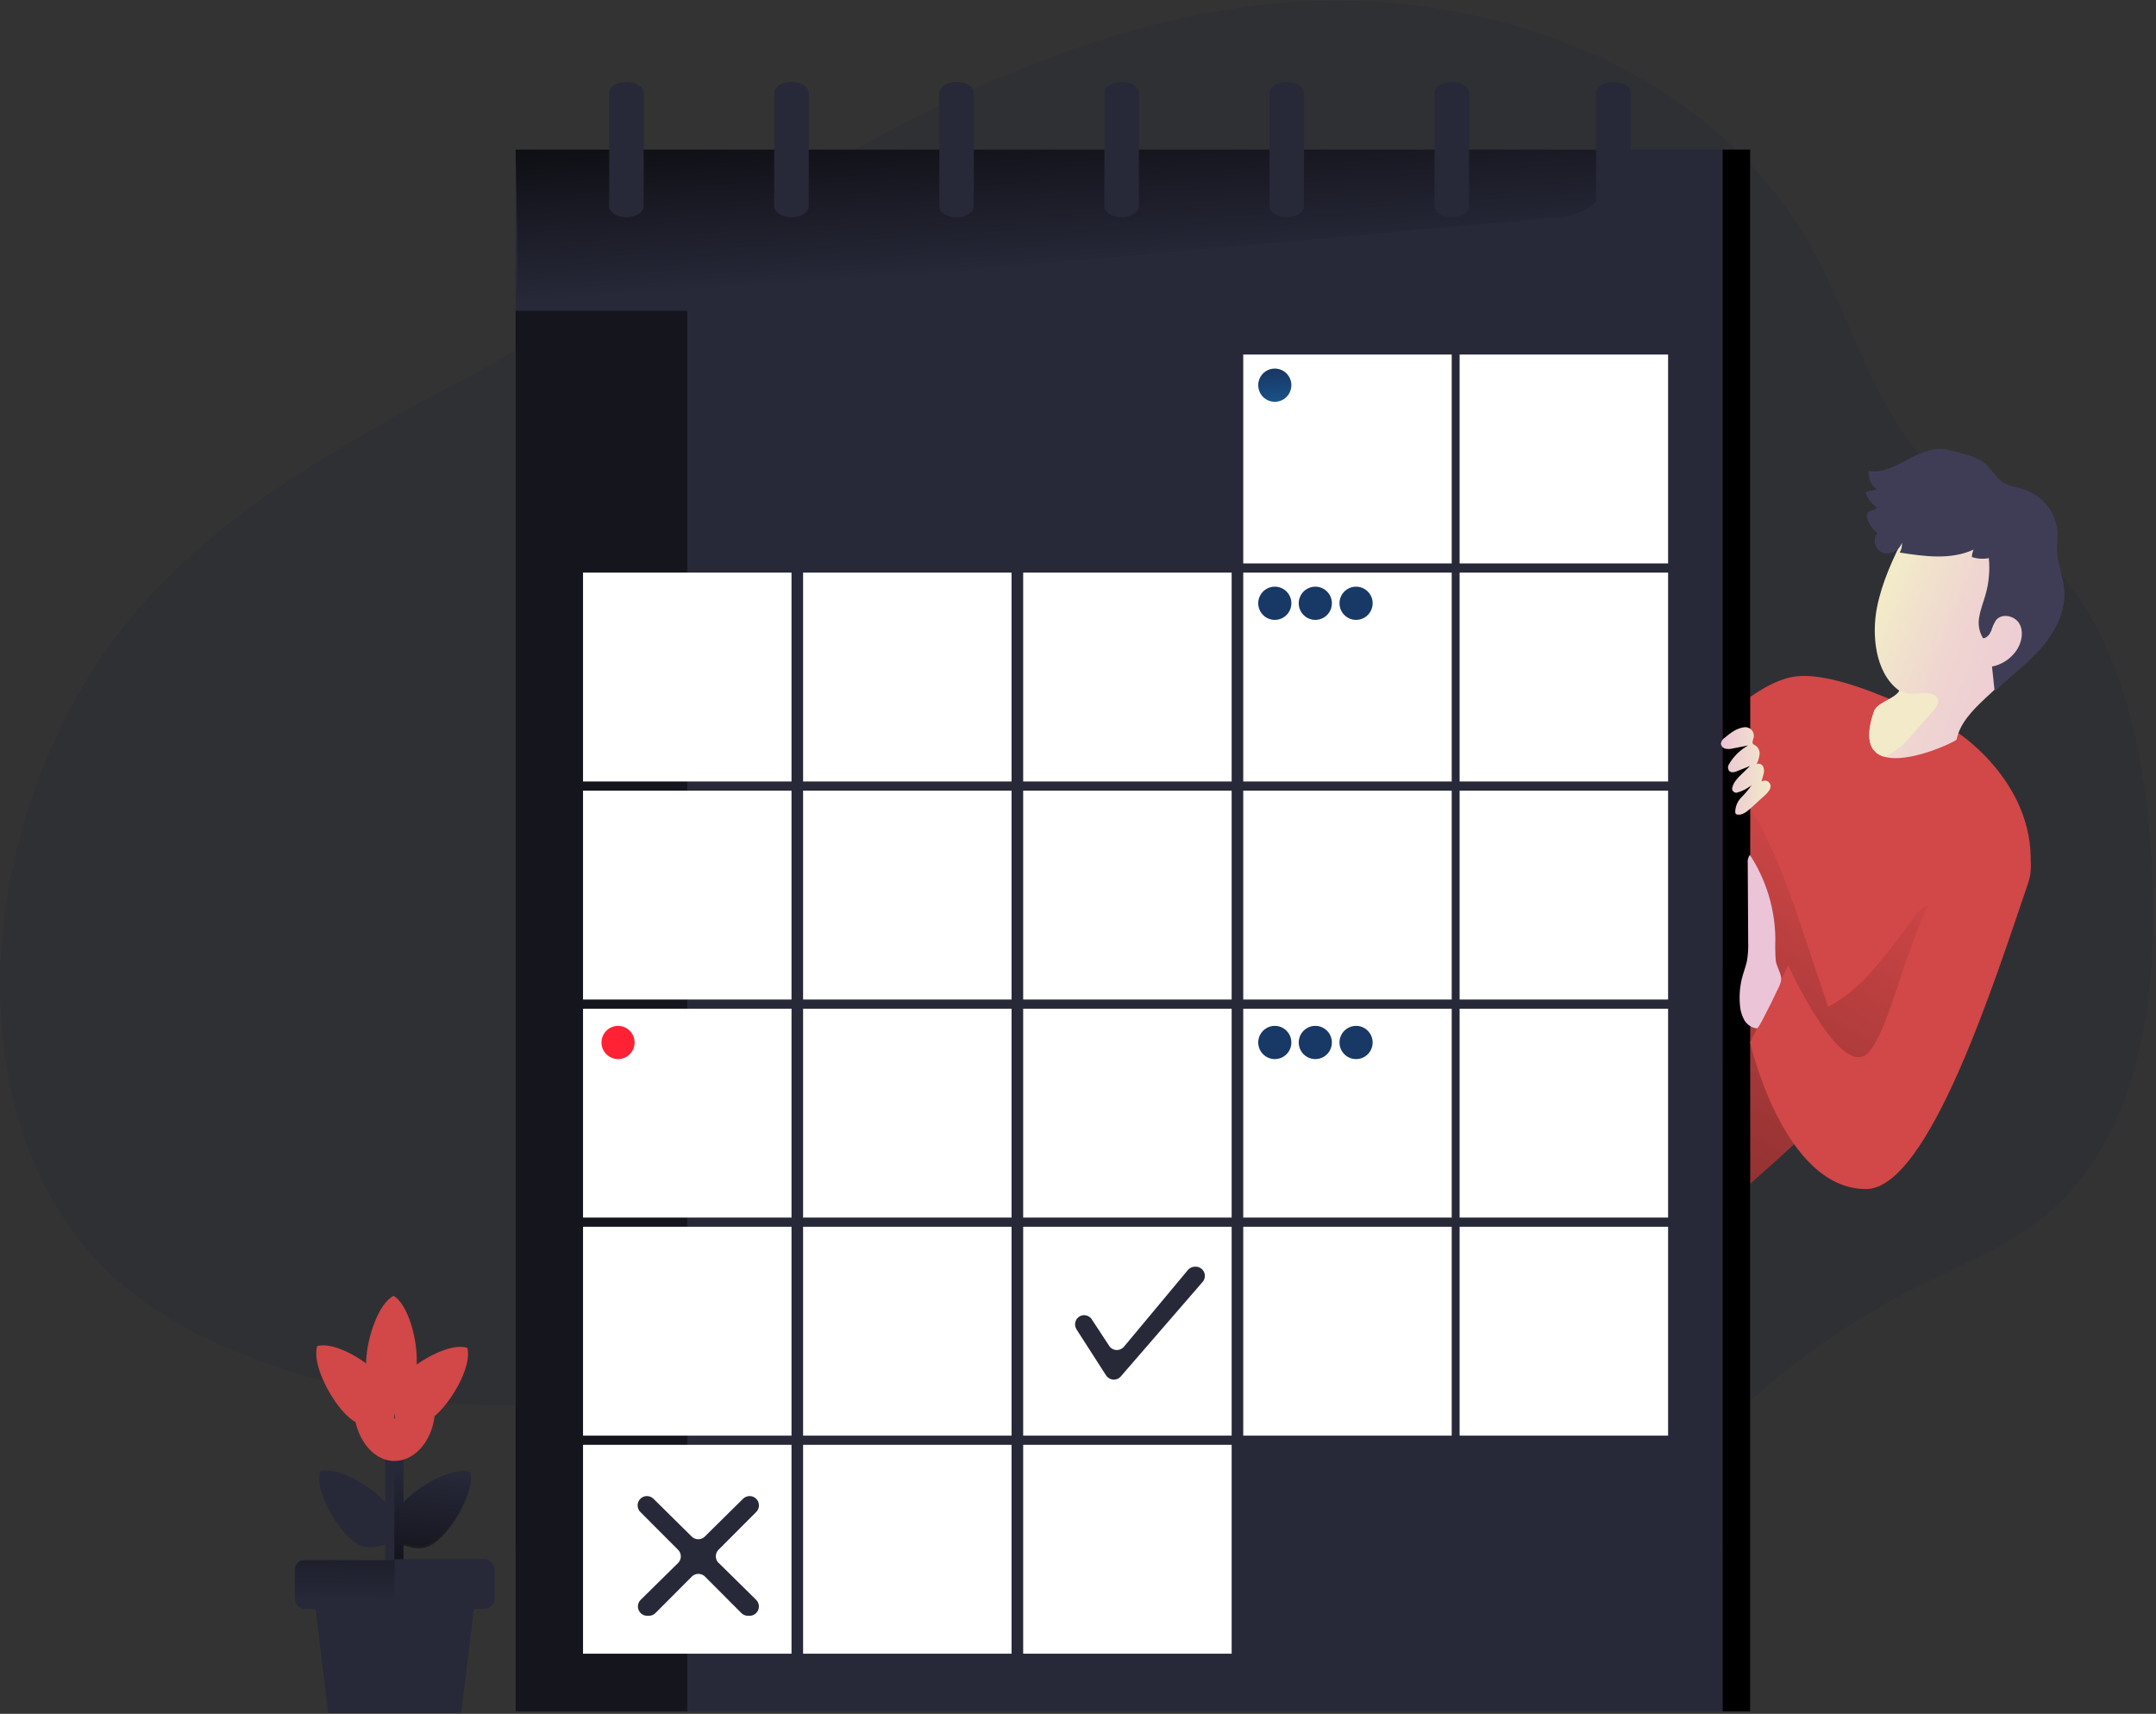 <svg width="698" height="555" viewBox="0 0 698 555" fill="none" xmlns="http://www.w3.org/2000/svg">
<rect x="0" y="0" width="698" height="555" fill="#333333" stroke="none"/>
<path opacity="0.3" d="M151.35 122.146C110.166 144.192 67.733 167.281 39.028 204.203C21.789 226.403 10.303 252.828 4.255 280.324C-6.105 327.256 1.565 381.664 37.205 413.94C49.607 425.222 64.776 433.186 80.421 439.304C112.852 451.964 147.711 457.143 182.411 454.458C210.907 452.23 239.355 444.706 267.707 448.291C302.289 452.651 332.483 472.919 364.699 486.265C404.73 502.785 448.319 508.743 491.302 503.57C502.139 502.25 513.11 500.137 522.64 494.803C533.955 488.464 542.34 478.11 551.26 468.645C571.37 447.223 595.094 429.523 621.34 416.359C635.106 409.457 649.692 403.73 661.645 394.016C693.127 368.49 698.517 322.81 696.685 282.303C694.854 241.795 685.743 197.081 653.393 172.482C646.172 166.994 638.044 162.74 631.042 156.956C607.688 137.663 600.705 105.368 585.746 78.971C552.204 19.945 477.364 -5.897 409.984 1.407C313.432 11.876 234.356 77.719 151.35 122.146Z" fill="#272838"/>
<path d="M657.219 282.714C656.341 290.84 646.334 304.483 632.492 319.818C609.806 344.905 576.846 374.494 557.022 391.732C546.795 400.633 540.07 406.245 540.07 406.245V251.805C540.07 251.805 564.072 221.001 581.511 219.022C598.949 217.043 634.142 237.484 634.142 237.484C634.142 237.484 660.157 254.453 657.219 282.714Z" fill="#D24747"/>
<path d="M632.492 319.818C609.806 344.905 576.846 374.494 557.022 391.732C555.543 389.37 555.247 386.158 555.114 383.252C554.589 368.729 554.713 354.188 554.847 339.656C554.971 325.545 555.095 311.443 555.982 297.361C556.822 284.244 558.424 270.83 564.415 259.119C565.767 260.33 566.883 261.782 567.707 263.402C575.253 276.394 580.022 290.726 584.792 304.952C587.152 311.963 589.511 319.002 591.871 326.071C597.158 323.156 601.885 319.32 605.828 314.741C609.453 310.716 612.687 306.366 616.016 302.103C618.344 299.12 622.885 290.63 626.51 293.823C632.387 298.957 632.864 310.707 632.492 319.818Z" fill="url(#paint0_linear)"/>
<path d="M557.69 48.464H166.947V501.983H557.69V48.464Z" fill="#272838"/>
<path d="M557.69 48.464H166.947V501.983H557.69V48.464Z" fill="url(#paint1_linear)"/>
<path d="M503.99 70.386L166.947 100.664C168.464 100.664 166.947 58.598 166.947 48.464H522.306V52.02C522.306 56.89 520.377 61.559 516.942 65.003C513.507 68.447 508.849 70.383 503.99 70.386Z" fill="url(#paint2_linear)"/>
<path d="M557.69 100.664H166.947V554.183H557.69V100.664Z" fill="#272838"/>
<path d="M222.498 100.664H166.947V554.183H222.498V100.664Z" fill="url(#paint3_linear)"/>
<path d="M256.25 185.427H188.755V253.067H256.25V185.427Z" fill="white"/>
<path d="M327.493 185.427H259.999V253.067H327.493V185.427Z" fill="white"/>
<path d="M398.746 185.427H331.252V253.067H398.746V185.427Z" fill="white"/>
<path d="M469.99 185.427H402.495V253.067H469.99V185.427Z" fill="white"/>
<path d="M256.25 256.04H188.755V323.681H256.25V256.04Z" fill="white"/>
<path d="M327.493 256.04H259.999V323.681H327.493V256.04Z" fill="white"/>
<path d="M398.746 256.04H331.252V323.681H398.746V256.04Z" fill="white"/>
<path d="M469.99 256.04H402.495V323.681H469.99V256.04Z" fill="white"/>
<path d="M256.25 326.654H188.755V394.294H256.25V326.654Z" fill="white"/>
<path d="M327.493 326.654H259.999V394.294H327.493V326.654Z" fill="white"/>
<path d="M398.746 326.654H331.252V394.294H398.746V326.654Z" fill="white"/>
<path d="M469.99 326.654H402.495V394.294H469.99V326.654Z" fill="white"/>
<path d="M256.25 397.267H188.755V464.907H256.25V397.267Z" fill="white"/>
<path d="M327.493 397.267H259.999V464.907H327.493V397.267Z" fill="white"/>
<path d="M398.746 397.267H331.252V464.907H398.746V397.267Z" fill="white"/>
<path d="M469.99 397.267H402.495V464.907H469.99V397.267Z" fill="white"/>
<path d="M256.25 467.881H188.755V535.521H256.25V467.881Z" fill="white"/>
<path d="M327.493 467.881H259.999V535.521H327.493V467.881Z" fill="white"/>
<path d="M398.746 467.881H331.252V535.521H398.746V467.881Z" fill="white"/>
<path d="M540.041 185.427H472.547V253.067H540.041V185.427Z" fill="white"/>
<path d="M540.041 114.813H472.547V182.453H540.041V114.813Z" fill="white"/>
<path d="M469.99 114.813H402.495V182.453H469.99V114.813Z" fill="white"/>
<path d="M540.041 256.04H472.547V323.681H540.041V256.04Z" fill="white"/>
<path d="M540.041 326.654H472.547V394.294H540.041V326.654Z" fill="white"/>
<path d="M540.041 397.267H472.547V464.907H540.041V397.267Z" fill="white"/>
<path d="M197.217 30.127V66.801C197.217 68.78 199.726 70.386 202.807 70.386C205.898 70.386 208.398 68.78 208.398 66.801V30.127C208.398 28.148 205.898 26.542 202.807 26.542C199.726 26.542 197.217 28.148 197.217 30.127Z" fill="#272838"/>
<path d="M250.659 30.127V66.801C250.659 68.78 253.159 70.386 256.25 70.386C259.341 70.386 261.84 68.78 261.84 66.801V30.127C261.84 28.148 259.341 26.542 256.25 26.542C253.159 26.542 250.659 28.148 250.659 30.127Z" fill="#272838"/>
<path d="M304.102 30.127V66.801C304.102 68.78 306.601 70.386 309.692 70.386C312.783 70.386 315.282 68.78 315.282 66.801V30.127C315.282 28.148 312.783 26.542 309.692 26.542C306.601 26.542 304.102 28.148 304.102 30.127Z" fill="#272838"/>
<path d="M357.544 30.127V66.801C357.544 68.78 360.043 70.386 363.134 70.386C366.215 70.386 368.724 68.78 368.724 66.801V30.127C368.724 28.148 366.215 26.542 363.134 26.542C360.043 26.542 357.544 28.148 357.544 30.127Z" fill="#272838"/>
<path d="M410.976 30.127V66.801C410.976 68.78 413.485 70.386 416.576 70.386C419.658 70.386 422.167 68.78 422.167 66.801V30.127C422.167 28.148 419.658 26.542 416.576 26.542C413.485 26.542 410.976 28.148 410.976 30.127Z" fill="#272838"/>
<path d="M464.419 30.127V66.801C464.419 68.78 466.928 70.386 470.009 70.386C473.1 70.386 475.609 68.78 475.609 66.801V30.127C475.609 28.148 473.1 26.542 470.009 26.542C466.928 26.542 464.419 28.148 464.419 30.127Z" fill="#272838"/>
<path d="M516.716 30.127V66.801C516.716 68.78 519.225 70.386 522.306 70.386C525.397 70.386 527.897 68.78 527.897 66.801V30.127C527.897 28.148 525.397 26.542 522.306 26.542C519.225 26.542 516.716 28.148 516.716 30.127Z" fill="#272838"/>
<path d="M566.59 48.464H557.699V554.183H566.59V48.464Z" fill="#272838"/>
<path d="M566.59 48.464H557.699V554.183H566.59V48.464Z" fill="url(#paint4_linear)"/>
<path d="M418.084 124.728C418.085 125.792 417.772 126.833 417.184 127.72C416.595 128.606 415.758 129.297 414.777 129.706C413.796 130.115 412.716 130.224 411.674 130.018C410.632 129.812 409.674 129.301 408.922 128.55C408.169 127.798 407.656 126.84 407.447 125.797C407.238 124.753 407.342 123.67 407.747 122.686C408.152 121.702 408.839 120.86 409.721 120.267C410.603 119.674 411.641 119.357 412.703 119.355C414.127 119.355 415.493 119.92 416.501 120.927C417.509 121.934 418.079 123.301 418.084 124.728Z" fill="url(#paint5_linear)"/>
<path d="M418.084 195.351C418.085 196.415 417.772 197.456 417.184 198.343C416.595 199.229 415.758 199.92 414.777 200.329C413.796 200.738 412.716 200.847 411.674 200.641C410.632 200.435 409.674 199.924 408.922 199.173C408.169 198.422 407.656 197.463 407.447 196.42C407.238 195.376 407.342 194.293 407.747 193.309C408.152 192.325 408.839 191.483 409.721 190.89C410.603 190.297 411.641 189.98 412.703 189.978C414.127 189.978 415.493 190.543 416.501 191.55C417.509 192.557 418.079 193.924 418.084 195.351Z" fill="url(#paint6_linear)"/>
<path d="M431.201 195.351C431.203 196.415 430.89 197.456 430.301 198.343C429.712 199.229 428.875 199.92 427.894 200.329C426.914 200.738 425.834 200.847 424.792 200.641C423.749 200.435 422.791 199.924 422.039 199.173C421.287 198.422 420.773 197.463 420.564 196.42C420.355 195.376 420.46 194.293 420.864 193.309C421.269 192.325 421.956 191.483 422.838 190.89C423.72 190.297 424.758 189.98 425.82 189.978C427.244 189.978 428.61 190.543 429.618 191.55C430.627 192.557 431.196 193.924 431.201 195.351Z" fill="url(#paint7_linear)"/>
<path d="M444.394 195.351C444.396 196.415 444.083 197.456 443.495 198.343C442.906 199.229 442.068 199.92 441.088 200.329C440.107 200.738 439.027 200.847 437.985 200.641C436.943 200.435 435.985 199.924 435.232 199.173C434.48 198.422 433.967 197.463 433.758 196.42C433.549 195.376 433.653 194.293 434.058 193.309C434.463 192.325 435.149 191.483 436.032 190.89C436.914 190.297 437.952 189.98 439.014 189.978C440.438 189.978 441.803 190.543 442.812 191.55C443.82 192.557 444.389 193.924 444.394 195.351Z" fill="url(#paint8_linear)"/>
<path d="M418.084 337.591C418.084 338.656 417.769 339.696 417.178 340.581C416.588 341.467 415.749 342.156 414.768 342.564C413.787 342.971 412.707 343.078 411.665 342.87C410.623 342.662 409.666 342.15 408.915 341.397C408.164 340.644 407.652 339.685 407.445 338.641C407.238 337.597 407.344 336.515 407.751 335.531C408.157 334.548 408.846 333.707 409.729 333.115C410.612 332.524 411.65 332.208 412.713 332.208C414.135 332.208 415.498 332.774 416.504 333.782C417.509 334.79 418.074 336.156 418.074 337.581L418.084 337.591Z" fill="url(#paint9_linear)"/>
<path d="M200.089 342.964C203.05 342.964 205.45 340.558 205.45 337.591C205.45 334.623 203.05 332.218 200.089 332.218C197.128 332.218 194.727 334.623 194.727 337.591C194.727 340.558 197.128 342.964 200.089 342.964Z" fill="#FF2235"/>
<path d="M431.201 337.591C431.201 338.656 430.886 339.696 430.296 340.581C429.705 341.467 428.867 342.156 427.885 342.564C426.904 342.971 425.824 343.078 424.782 342.87C423.74 342.662 422.783 342.15 422.032 341.397C421.281 340.644 420.769 339.685 420.562 338.641C420.355 337.597 420.461 336.515 420.868 335.531C421.274 334.548 421.963 333.707 422.846 333.115C423.729 332.524 424.768 332.208 425.83 332.208C427.252 332.208 428.615 332.774 429.621 333.782C430.626 334.79 431.191 336.156 431.191 337.581L431.201 337.591Z" fill="url(#paint10_linear)"/>
<path d="M444.394 337.591C444.394 338.656 444.079 339.696 443.489 340.581C442.899 341.467 442.06 342.156 441.079 342.564C440.097 342.971 439.018 343.078 437.976 342.87C436.934 342.662 435.977 342.15 435.226 341.397C434.475 340.644 433.963 339.685 433.756 338.641C433.549 337.597 433.655 336.515 434.061 335.531C434.468 334.548 435.156 333.707 436.04 333.115C436.923 332.524 437.961 332.208 439.024 332.208C440.445 332.208 441.809 332.774 442.815 333.782C443.82 334.79 444.385 336.156 444.385 337.581L444.394 337.591Z" fill="url(#paint11_linear)"/>
<path d="M656.58 193.037C655.082 199.175 657.085 207.684 654.242 213.315C649.472 222.78 635.525 229.061 633.465 239.453C633.341 240.055 617.819 247.551 609.815 244.988C605.627 243.66 603.5 239.568 606.724 230.313C607.736 227.445 613.402 226.374 614.929 223.707L614.614 223.468C606.867 217.607 606.028 205.188 607.631 196.899C609.233 188.61 612.906 180.647 616.846 173.075C619.88 167.243 626.729 164.078 633.293 164.184C641.545 164.327 650.255 167.635 654.548 174.7C657.829 180.083 658.068 186.899 656.58 193.037Z" fill="url(#paint12_linear)"/>
<path d="M618.458 148.39C614.232 150.627 609.739 153.265 605.007 152.548C604.885 153.687 605.07 154.838 605.543 155.881C606.017 156.924 606.761 157.82 607.697 158.476L604.759 159.136C604.638 159.144 604.521 159.18 604.415 159.239C604.31 159.299 604.219 159.381 604.149 159.48C604.112 159.586 604.099 159.7 604.11 159.812C604.122 159.925 604.158 160.033 604.215 160.13C604.939 161.82 606.126 163.269 607.64 164.308C607.116 165.436 605.217 165.187 604.568 166.22C604.432 166.52 604.361 166.846 604.361 167.176C604.361 167.506 604.432 167.832 604.568 168.132C605.224 169.915 606.344 171.49 607.812 172.692C606.057 174.604 607.154 178.142 609.577 179.012C610.823 179.36 612.154 179.219 613.3 178.617C614.445 178.014 615.318 176.996 615.74 175.771C615.848 176.877 615.593 177.988 615.015 178.935C623.018 180.197 631.576 181.383 638.94 177.979C638.595 178.743 638.407 179.569 638.387 180.408C640.164 180.965 642.05 181.083 643.882 180.752C644.264 184.69 643.911 188.664 642.842 192.473C642.184 194.844 641.24 197.138 640.82 199.557C640.271 202.008 640.706 204.577 642.031 206.708C643.3 206.594 644.197 205.399 644.683 204.223C645.034 202.997 645.565 201.831 646.258 200.762C648.165 198.525 652.134 199.347 653.67 201.823C655.206 204.299 654.624 207.626 653.155 210.121C652.247 211.593 651.046 212.861 649.628 213.848C648.211 214.835 646.605 215.519 644.912 215.858C645.189 218.525 645.475 221.192 645.752 223.85C650.779 219.07 656.408 214.969 660.93 209.739C665.452 204.509 668.877 197.817 668.295 190.915C667.942 186.66 666.091 182.616 665.948 178.343C665.881 176.43 666.167 174.471 666.091 172.539C665.914 169.462 664.838 166.505 662.998 164.035C661.158 161.566 658.634 159.692 655.74 158.648C653.307 157.816 650.627 157.577 648.471 156.172C645.79 154.432 644.397 151.191 641.736 149.413C638.874 147.501 634.428 146.717 631.099 145.77C626.768 144.565 622.265 146.392 618.458 148.39Z" fill="#3F3D56"/>
<path d="M558.443 238.851C558.103 239.06 557.81 239.338 557.583 239.667C557.357 239.996 557.201 240.37 557.127 240.763C557.165 241.175 557.335 241.563 557.612 241.87C557.889 242.177 558.257 242.385 558.663 242.464C559.478 242.608 560.316 242.569 561.114 242.35L565.961 241.394C563.345 242.859 561.172 245.007 559.674 247.608C559.497 247.908 559.411 248.253 559.427 248.601C559.442 248.949 559.558 249.285 559.76 249.568C560.409 250.39 561.506 250.065 562.383 249.721L566.59 248.038L563.728 250.82C562.838 251.622 562.062 252.542 561.42 253.555C561.142 254.028 560.936 254.54 560.809 255.075C560.731 255.412 560.787 255.766 560.965 256.062C561.143 256.359 561.429 256.574 561.763 256.662C561.981 256.729 562.213 256.729 562.431 256.662C564.18 256.164 565.805 255.304 567.201 254.138C566.169 255.593 565.017 256.958 563.757 258.22C562.497 259.492 561.784 261.208 561.773 263C561.778 263.193 561.841 263.38 561.954 263.536C562.094 263.678 562.28 263.766 562.479 263.784C564.034 264.042 565.446 262.905 566.619 261.872L570.941 257.943C571.637 257.371 572.25 256.705 572.763 255.964C573.049 255.535 573.211 255.036 573.23 254.52C573.186 254.016 572.945 253.55 572.559 253.223C572.172 252.897 571.673 252.738 571.169 252.78C570.864 252.81 570.57 252.912 570.311 253.077C570.435 252.245 570.759 251.47 570.96 250.658C571.206 249.857 571.152 248.993 570.807 248.229C570.621 247.856 570.302 247.568 569.913 247.42C569.524 247.273 569.093 247.279 568.708 247.436C569.214 246.441 569.538 245.362 569.662 244.252C569.713 243.691 569.608 243.127 569.361 242.622C569.114 242.116 568.733 241.688 568.26 241.384C568 241.277 567.761 241.125 567.554 240.935C567.172 240.466 567.478 239.797 567.64 239.214C567.764 238.871 567.82 238.506 567.804 238.141C567.789 237.776 567.701 237.417 567.547 237.086C567.393 236.755 567.175 236.458 566.906 236.211C566.637 235.964 566.323 235.773 565.98 235.648C565.595 235.511 565.185 235.459 564.778 235.495C562.317 235.753 560.265 237.302 558.443 238.851Z" fill="url(#paint13_linear)"/>
<path d="M636.718 274.769C647.689 265.056 661.273 272.417 656.503 286.29C646.191 316.3 624.602 385.058 604.101 385.058C577.389 385.058 566.59 337.591 566.59 337.591L578.925 312.571C578.925 312.571 596.374 350.937 605.16 340.555C613.946 330.172 619.136 290.84 636.212 275.219L636.718 274.769Z" fill="#D24747"/>
<path d="M574.88 310.917C574.718 308.69 574.68 306.456 574.766 304.225C574.709 294.487 571.839 284.974 566.505 276.834C565.942 277.642 565.701 278.63 565.827 279.607L565.97 304.999C566.055 307.105 565.914 309.214 565.551 311.29C565.226 312.801 564.673 314.244 564.244 315.736C563.337 318.836 563.013 322.078 563.29 325.296C563.372 327.025 563.838 328.713 564.654 330.239C565.073 330.996 565.665 331.644 566.381 332.129C567.097 332.614 567.917 332.923 568.775 333.031C569.338 333.031 571.637 328.25 571.971 327.6C572.995 325.688 573.949 323.76 574.833 321.816C575.491 320.344 576.893 318.174 576.645 316.52C576.369 314.665 575.109 312.954 574.88 310.917Z" fill="url(#paint14_linear)"/>
<path d="M625.861 230.189C623.553 232.789 621.263 235.399 618.954 238.009C617.191 240.233 615.092 242.169 612.734 243.745C611.819 244.288 610.838 244.712 609.815 245.007C605.627 243.679 603.5 239.587 606.724 230.332C607.736 227.464 613.402 226.393 614.929 223.726L614.614 223.487C615.71 224.005 616.867 224.384 618.058 224.615C620.538 224.988 626.644 223.057 627.397 226.738C627.664 228.009 626.768 229.204 625.861 230.189Z" fill="url(#paint15_linear)"/>
<path d="M348.471 430.423L358.088 445.394C358.518 446.061 359.194 446.53 359.968 446.698C360.742 446.867 361.551 446.721 362.218 446.293C362.455 446.134 362.67 445.944 362.857 445.729L389.34 415.136C389.715 414.704 389.959 414.174 390.041 413.607C390.124 413.041 390.042 412.463 389.806 411.941C389.57 411.42 389.189 410.978 388.709 410.668C388.228 410.358 387.669 410.193 387.098 410.193H386.879C386.442 410.192 386.011 410.288 385.615 410.473C385.219 410.658 384.869 410.928 384.589 411.264L363.869 436.121C363.365 436.726 362.643 437.107 361.86 437.18C361.077 437.254 360.297 437.014 359.69 436.513C359.461 436.32 359.262 436.095 359.099 435.844L353.461 427.239C353.147 426.763 352.703 426.386 352.183 426.154C351.662 425.922 351.086 425.844 350.522 425.929C350.047 426.01 349.598 426.206 349.216 426.5C348.833 426.793 348.527 427.176 348.325 427.615C348.123 428.054 348.031 428.535 348.056 429.018C348.082 429.5 348.224 429.97 348.471 430.384V430.423Z" fill="#272838"/>
<path d="M232.686 506.132L244.792 518.073C245.218 518.494 245.51 519.032 245.629 519.62C245.749 520.207 245.692 520.816 245.465 521.371C245.238 521.926 244.851 522.4 244.354 522.734C243.857 523.067 243.273 523.245 242.675 523.245H242.159C241.359 523.245 240.592 522.929 240.022 522.366L228.241 510.549C227.674 509.984 226.908 509.668 226.109 509.668C225.31 509.668 224.543 509.984 223.976 510.549L212.195 522.366C211.915 522.645 211.583 522.867 211.218 523.018C210.853 523.169 210.462 523.246 210.067 523.245H209.543C208.945 523.245 208.36 523.067 207.863 522.734C207.366 522.4 206.98 521.926 206.753 521.371C206.526 520.816 206.468 520.207 206.588 519.62C206.708 519.032 206.999 518.494 207.425 518.073L219.54 506.132C220.102 505.569 220.417 504.806 220.417 504.01C220.417 503.214 220.102 502.45 219.54 501.887L207.31 489.631C206.89 489.208 206.605 488.671 206.489 488.086C206.373 487.501 206.433 486.895 206.661 486.344C206.888 485.793 207.273 485.322 207.767 484.99C208.262 484.657 208.843 484.479 209.438 484.478C210.226 484.475 210.984 484.784 211.546 485.338L223.948 497.595C224.512 498.15 225.27 498.461 226.061 498.461C226.851 498.461 227.61 498.15 228.174 497.595L240.576 485.338C241.138 484.784 241.896 484.475 242.684 484.478C243.28 484.477 243.862 484.654 244.358 484.986C244.854 485.317 245.24 485.788 245.469 486.339C245.698 486.891 245.758 487.498 245.643 488.083C245.527 488.669 245.241 489.208 244.821 489.631L232.591 501.887C232.037 502.458 231.732 503.225 231.742 504.022C231.753 504.818 232.079 505.577 232.648 506.132H232.686Z" fill="#272838"/>
<path d="M124.724 468.588H127.681L129.16 535.569L127.681 524.536H124.724V468.588Z" fill="#272838"/>
<path d="M127.681 493.006V493.082C127.681 495.176 126.937 497.269 126.145 499.774C120.937 501.285 117.464 502.499 112.351 497.203C107.237 491.906 101.962 481.667 103.631 476.495C108.84 474.984 118.99 480.481 124.113 485.778C126.765 488.483 127.662 490.749 127.681 493.006Z" fill="#272838"/>
<path d="M142.935 497.241C138.242 501.801 134.941 501.189 130.639 499.813V524.536H127.681V468.588H130.639V486.38C130.915 486.074 131.211 485.768 131.535 485.424C136.82 480.3 147.038 475.003 152.199 476.686C153.716 481.935 148.221 492.107 142.935 497.241Z" fill="#272838"/>
<path d="M142.935 497.762C138.242 502.405 134.941 501.782 130.639 500.381V525.553H127.681V468.588H130.639V486.704C130.915 486.392 131.211 486.081 131.535 485.73C136.82 480.513 147.038 475.12 152.199 476.833C153.716 482.177 148.221 492.535 142.935 497.762Z" fill="url(#paint16_linear)"/>
<path d="M127.681 455.079H114.478C114.478 465.039 120.383 473.114 127.672 473.114L130.782 464.269L127.681 455.079Z" fill="#D24747"/>
<path d="M127.91 459.184L127.681 459.52V457.546L127.91 459.184Z" fill="#272838"/>
<path d="M102.687 435.921C101.017 441.305 106.293 451.974 111.416 457.478C116.539 462.981 120.002 461.737 125.201 460.155C126.87 454.771 128.292 451.098 123.169 445.585C118.046 440.071 107.896 434.349 102.687 435.921Z" fill="#D24747"/>
<path d="M141.991 457.404C141.552 457.842 141.123 458.232 140.703 458.583C139.682 466.828 134.235 473.114 127.681 473.114V459.256L127.91 459.09L127.681 458.271V459.246C127.381 459.464 127.062 459.653 126.727 459.811C122.034 457.034 118.237 448.194 118.542 440.68C118.847 433.166 122.549 422.056 127.433 419.639C132.127 422.416 135.189 433.77 134.912 441.294V441.85C140.322 438.058 147.314 435.154 151.292 436.47C152.771 441.811 147.267 452.17 141.991 457.404Z" fill="#D24747"/>
<path d="M141.991 457.404C141.552 457.842 141.123 458.232 140.703 458.583C139.682 466.828 134.235 473.114 127.681 473.114V459.256L127.91 459.09L127.681 458.271V459.246C127.381 459.464 127.062 459.653 126.727 459.811C122.034 457.034 118.237 448.194 118.542 440.68C118.847 433.166 122.549 422.056 127.433 419.639C132.127 422.416 135.189 433.77 134.912 441.294V441.85C140.322 438.058 147.314 435.154 151.292 436.47C152.771 441.811 147.267 452.17 141.991 457.404Z" fill="url(#paint17_linear)"/>
<path d="M127.91 459.184L127.681 459.52V457.546L127.91 459.184Z" fill="#272838"/>
<path d="M101.59 516.026L106.245 554.722H127.777L136.572 532.706L127.777 514.947L101.59 516.026Z" fill="#272838"/>
<path d="M153.973 516.026L149.318 554.722H127.777V514.947L153.973 516.026Z" fill="#272838"/>
<path d="M137.374 515.894L137.135 516.017L129.828 519.9L127.834 520.983H98.747C97.869 520.983 97.027 520.61 96.406 519.945C95.785 519.28 95.437 518.378 95.437 517.437V508.423C95.433 508.006 95.506 507.592 95.651 507.205C95.797 506.817 96.013 506.465 96.285 506.167C96.558 505.869 96.883 505.631 97.242 505.468C97.6 505.304 97.985 505.218 98.375 505.214H98.651L127.834 505.275L137.374 515.894Z" fill="#272838"/>
<path d="M137.374 515.894L137.135 516.017L129.828 519.9L127.834 520.983H98.747C97.869 520.983 97.027 520.61 96.406 519.945C95.785 519.28 95.437 518.378 95.437 517.437V508.423C95.433 508.006 95.506 507.592 95.651 507.205C95.797 506.817 96.013 506.465 96.285 506.167C96.558 505.869 96.883 505.631 97.242 505.468C97.6 505.304 97.985 505.218 98.375 505.214H98.651L127.834 505.275L137.374 515.894Z" fill="url(#paint18_linear)"/>
<path d="M156.816 520.983H127.777V504.899H156.816C157.694 504.899 158.536 505.272 159.157 505.936C159.778 506.6 160.126 507.501 160.126 508.44V517.442C160.126 518.381 159.778 519.282 159.157 519.946C158.536 520.61 157.694 520.983 156.816 520.983Z" fill="#272838"/>
<path d="M127.786 519.966V554.723H106.245L102.076 519.966H127.786Z" fill="url(#paint19_linear)"/>
<path d="M153.487 519.966L149.318 554.723H127.786V519.966H153.487Z" fill="url(#paint20_linear)"/>
<path d="M160.126 508.823V517.824C160.126 518.764 159.777 519.664 159.157 520.329C158.536 520.993 157.694 521.366 156.816 521.366H127.834V505.281H156.864C157.733 505.295 158.563 505.674 159.174 506.336C159.784 506.999 160.126 507.892 160.126 508.823Z" fill="url(#paint21_linear)"/>
<defs>
<linearGradient id="paint0_linear" x1="608.146" y1="271.194" x2="444.484" y2="578.489" gradientUnits="userSpaceOnUse">
<stop stop-opacity="0"/>
<stop offset="0.91" stop-opacity="0.8"/>
<stop offset="1"/>
</linearGradient>
<linearGradient id="paint1_linear" x1="158730" y1="45667.9" x2="148726" y2="164019" gradientUnits="userSpaceOnUse">
<stop stop-opacity="0"/>
<stop offset="0.91" stop-opacity="0.8"/>
<stop offset="1"/>
</linearGradient>
<linearGradient id="paint2_linear" x1="341.126" y1="20.241" x2="345.447" y2="86.991" gradientUnits="userSpaceOnUse">
<stop offset="0.01"/>
<stop offset="0.1" stop-opacity="0.77"/>
<stop offset="0.99" stop-opacity="0"/>
</linearGradient>
<linearGradient id="paint3_linear" x1="17224.9" y1="232284" x2="-14499.2" y2="232296" gradientUnits="userSpaceOnUse">
<stop stop-opacity="0"/>
<stop offset="0.91" stop-opacity="0.8"/>
<stop offset="1"/>
</linearGradient>
<linearGradient id="paint4_linear" x1="6875.1" y1="149792" x2="2721.48" y2="149803" gradientUnits="userSpaceOnUse">
<stop stop-opacity="0"/>
<stop offset="0.91" stop-opacity="0.8"/>
<stop offset="1"/>
</linearGradient>
<linearGradient id="paint5_linear" x1="412.417" y1="120.215" x2="414.218" y2="147.49" gradientUnits="userSpaceOnUse">
<stop stop-color="#183866"/>
<stop offset="1" stop-color="#1A7FC1"/>
</linearGradient>
<linearGradient id="paint6_linear" x1="5051.14" y1="4166.57" x2="5071.42" y2="4473.8" gradientUnits="userSpaceOnUse">
<stop stop-color="#183866"/>
<stop offset="1" stop-color="#1A7FC1"/>
</linearGradient>
<linearGradient id="paint7_linear" x1="5211.96" y1="4166.57" x2="5232.13" y2="4473.8" gradientUnits="userSpaceOnUse">
<stop stop-color="#183866"/>
<stop offset="1" stop-color="#1A7FC1"/>
</linearGradient>
<linearGradient id="paint8_linear" x1="5373.71" y1="4166.57" x2="5393.88" y2="4473.8" gradientUnits="userSpaceOnUse">
<stop stop-color="#183866"/>
<stop offset="1" stop-color="#1A7FC1"/>
</linearGradient>
<linearGradient id="paint9_linear" x1="5051.03" y1="5910.38" x2="5071.31" y2="6217.61" gradientUnits="userSpaceOnUse">
<stop stop-color="#183866"/>
<stop offset="1" stop-color="#1A7FC1"/>
</linearGradient>
<linearGradient id="paint10_linear" x1="5211.96" y1="5910.38" x2="5232.13" y2="6217.61" gradientUnits="userSpaceOnUse">
<stop stop-color="#183866"/>
<stop offset="1" stop-color="#1A7FC1"/>
</linearGradient>
<linearGradient id="paint11_linear" x1="5373.71" y1="5910.38" x2="5393.88" y2="6217.61" gradientUnits="userSpaceOnUse">
<stop stop-color="#183866"/>
<stop offset="1" stop-color="#1A7FC1"/>
</linearGradient>
<linearGradient id="paint12_linear" x1="670.804" y1="222.78" x2="582.195" y2="188.3" gradientUnits="userSpaceOnUse">
<stop stop-color="#ECC4D7"/>
<stop offset="0.16" stop-color="#EDCBD5"/>
<stop offset="0.42" stop-color="#EFD4D1"/>
<stop offset="0.7" stop-color="#F2EAC9"/>
</linearGradient>
<linearGradient id="paint13_linear" x1="557.127" y1="249.654" x2="573.278" y2="249.654" gradientUnits="userSpaceOnUse">
<stop stop-color="#ECC4D7"/>
<stop offset="0.42" stop-color="#EFD4D1"/>
<stop offset="1" stop-color="#F2EAC9"/>
</linearGradient>
<linearGradient id="paint14_linear" x1="8521.6" y1="27742.2" x2="8712.08" y2="27742.2" gradientUnits="userSpaceOnUse">
<stop stop-color="#ECC4D7"/>
<stop offset="0.42" stop-color="#EFD4D1"/>
<stop offset="1" stop-color="#F2EAC9"/>
</linearGradient>
<linearGradient id="paint15_linear" x1="14843" y1="9235.79" x2="14018.9" y2="10237.9" gradientUnits="userSpaceOnUse">
<stop stop-color="#ECC4D7"/>
<stop offset="0.42" stop-color="#EFD4D1"/>
<stop offset="1" stop-color="#F2EAC9"/>
</linearGradient>
<linearGradient id="paint16_linear" x1="133.939" y1="528.026" x2="140.094" y2="475.976" gradientUnits="userSpaceOnUse">
<stop offset="0.1" stop-opacity="0.77"/>
<stop offset="0.99" stop-opacity="0"/>
</linearGradient>
<linearGradient id="paint17_linear" x1="5527.15" y1="7420.13" x2="4470.58" y2="7483.67" gradientUnits="userSpaceOnUse">
<stop offset="0.1" stop-opacity="0.77"/>
<stop offset="0.99" stop-opacity="0"/>
</linearGradient>
<linearGradient id="paint18_linear" x1="117.359" y1="445.847" x2="116.155" y2="518.814" gradientUnits="userSpaceOnUse">
<stop offset="0.36" stop-opacity="0.77"/>
<stop offset="0.99" stop-opacity="0"/>
</linearGradient>
<linearGradient id="paint19_linear" x1="3189.32" y1="2944.58" x2="3242.38" y2="1627.58" gradientUnits="userSpaceOnUse">
<stop offset="0.01"/>
<stop offset="0.1" stop-opacity="0.77"/>
<stop offset="0.99" stop-opacity="0"/>
</linearGradient>
<linearGradient id="paint20_linear" x1="4211.32" y1="2753.76" x2="3238.58" y2="1406.5" gradientUnits="userSpaceOnUse">
<stop offset="0.01"/>
<stop offset="0.1" stop-opacity="0.77"/>
<stop offset="0.99" stop-opacity="0"/>
</linearGradient>
<linearGradient id="paint21_linear" x1="5303.01" y1="2074.2" x2="5180.94" y2="1227.8" gradientUnits="userSpaceOnUse">
<stop offset="0.1" stop-opacity="0.77"/>
<stop offset="0.99" stop-opacity="0"/>
</linearGradient>
</defs>
</svg>
